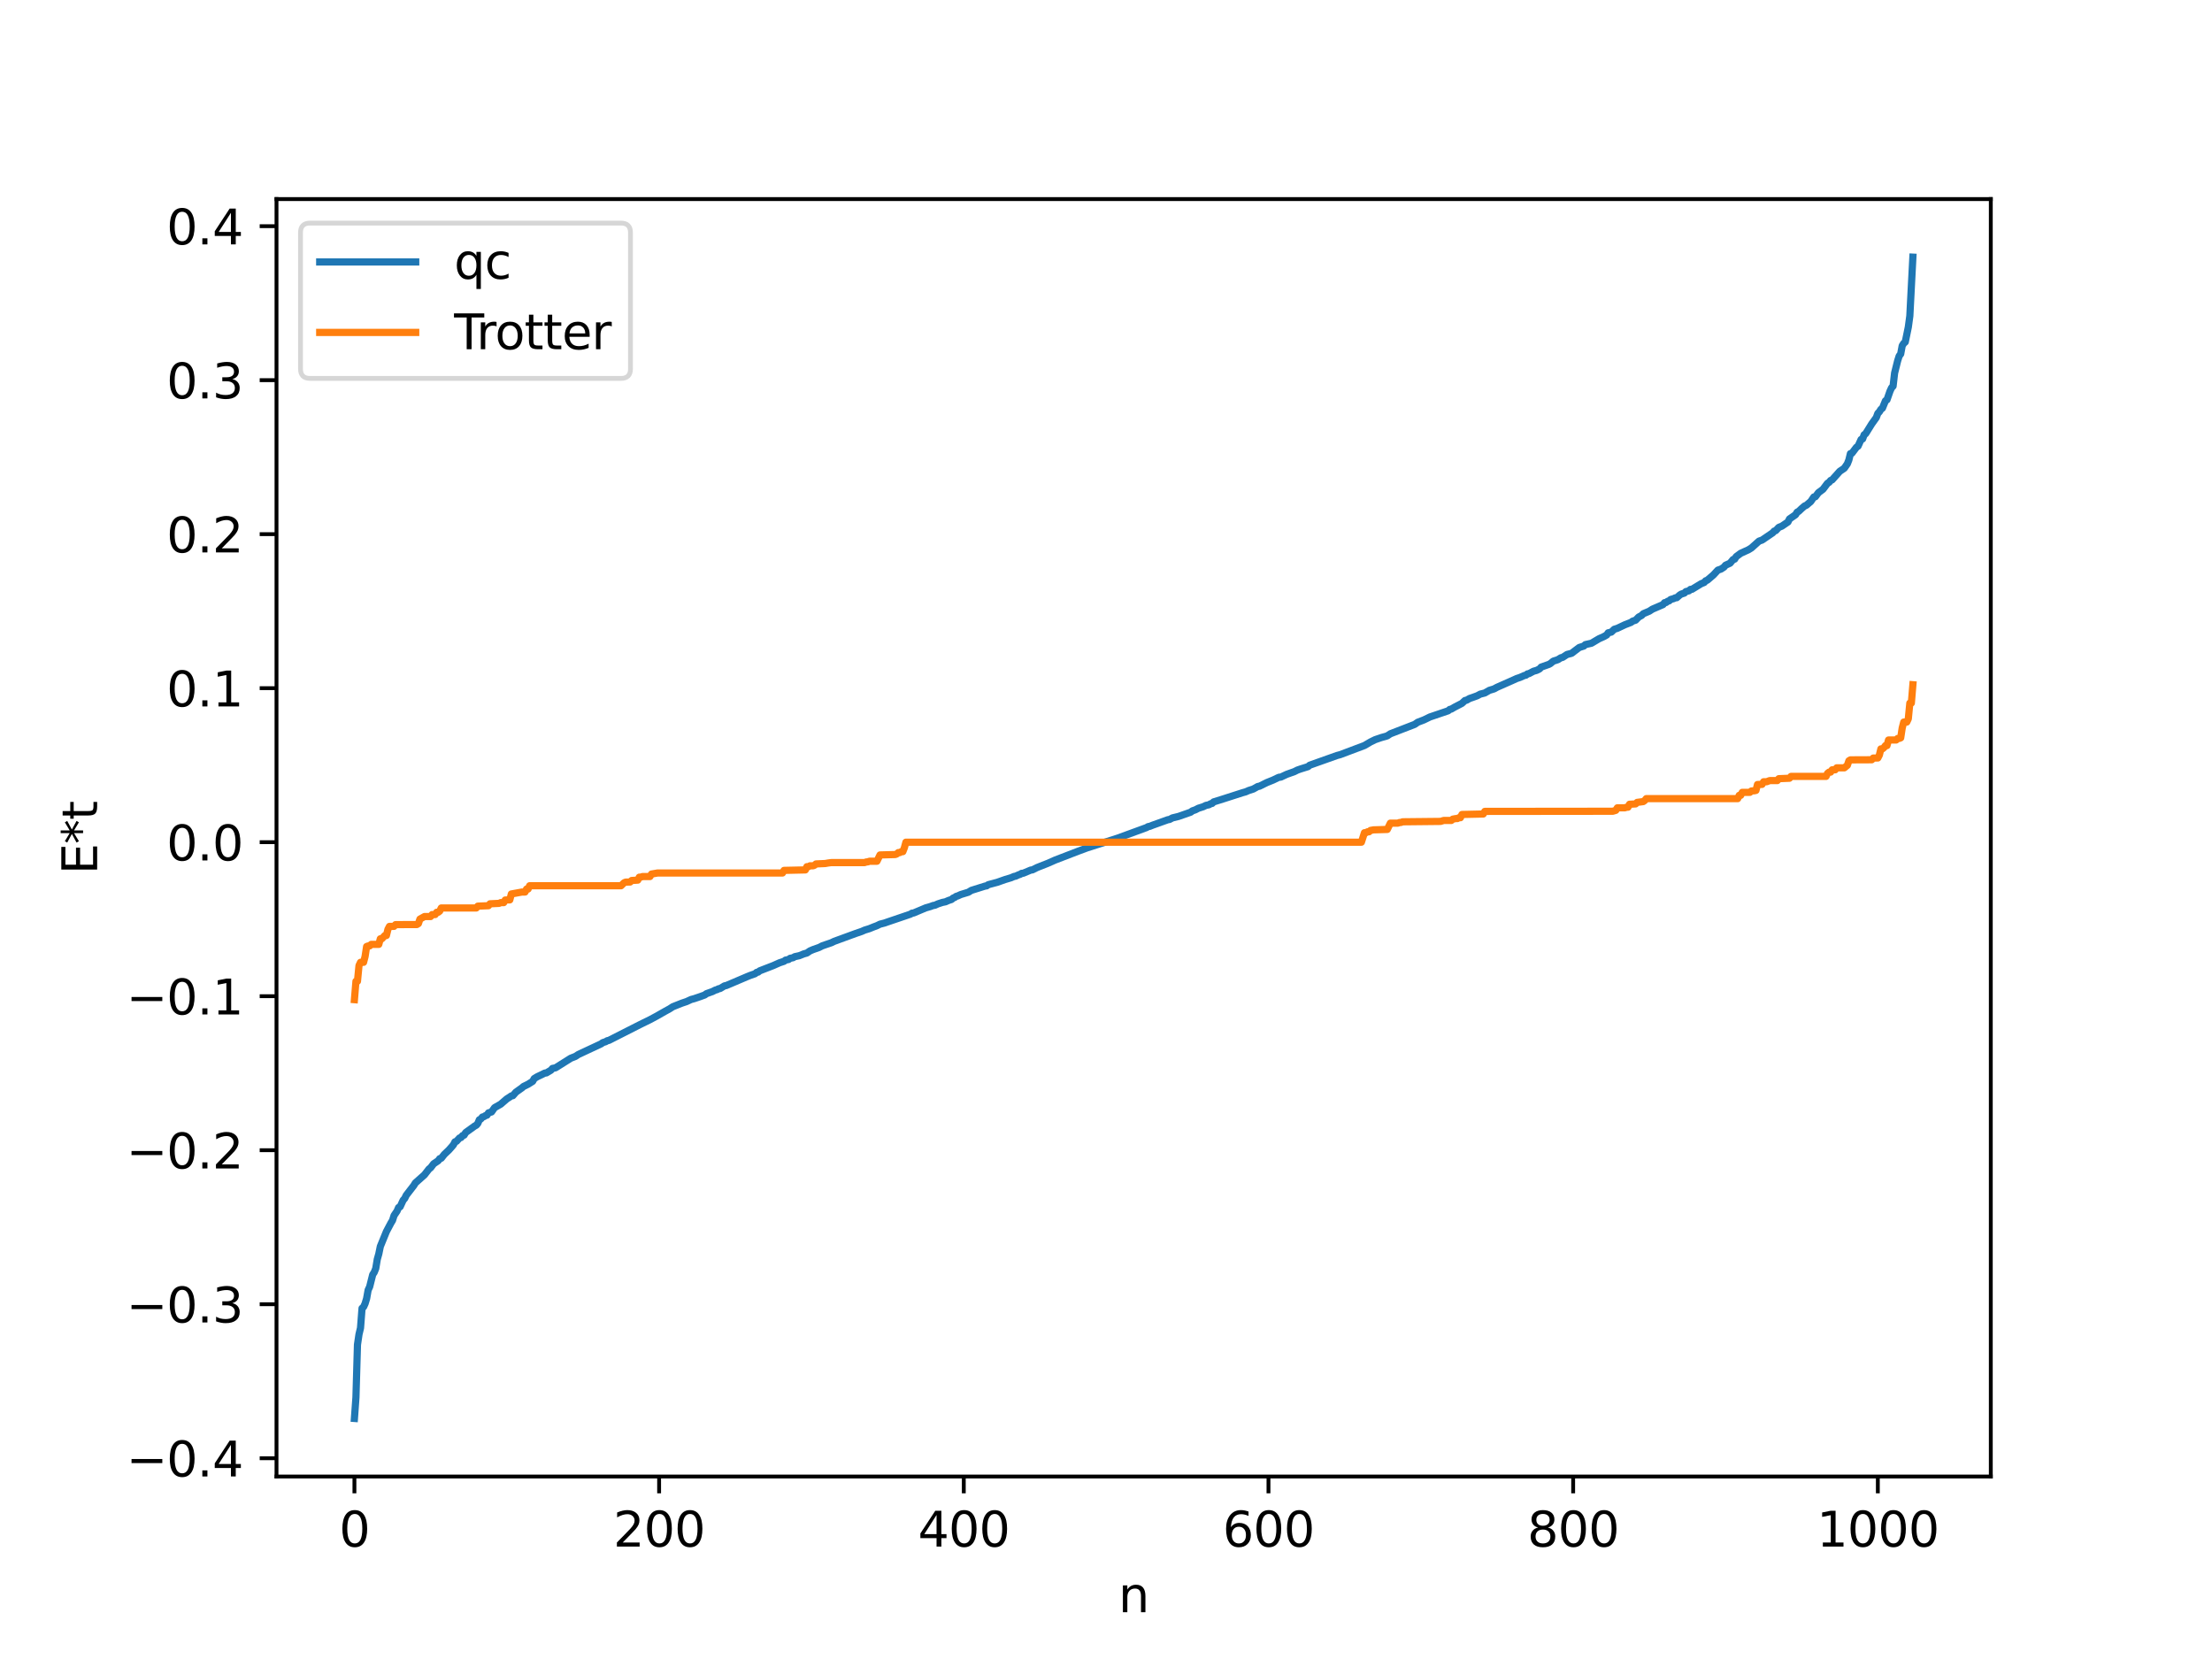<?xml version="1.0" encoding="utf-8" standalone="no"?>
<!DOCTYPE svg PUBLIC "-//W3C//DTD SVG 1.1//EN"
  "http://www.w3.org/Graphics/SVG/1.1/DTD/svg11.dtd">
<svg xmlns:xlink="http://www.w3.org/1999/xlink" width="460.8pt" height="345.6pt" viewBox="0 0 460.8 345.6" xmlns="http://www.w3.org/2000/svg" version="1.1">
 <defs>
  <style type="text/css">*{stroke-linejoin: round; stroke-linecap: butt}</style>
 </defs>
 <g id="figure_1">
  <g id="patch_1">
   <path d="M 0 345.6 
L 460.8 345.6 
L 460.8 0 
L 0 0 
z
" style="fill: #ffffff"/>
  </g>
  <g id="axes_1">
   <g id="patch_2">
    <path d="M 57.6 307.584 
L 414.72 307.584 
L 414.72 41.472 
L 57.6 41.472 
z
" style="fill: #ffffff"/>
   </g>
   <g id="matplotlib.axis_1">
    <g id="xtick_1">
     <g id="line2d_1">
      <defs>
       <path id="ma8dbb5b399" d="M 0 0 
L 0 3.5 
" style="stroke: #000000; stroke-width: 0.8"/>
      </defs>
      <g>
       <use xlink:href="#ma8dbb5b399" x="73.833" y="307.584" style="stroke: #000000; stroke-width: 0.8"/>
      </g>
     </g>
     <g id="text_1">
      <!-- 0 -->
      <g transform="translate(70.651 322.182) scale(0.1 -0.1)">
       <defs>
        <path id="DejaVuSans-30" d="M 2034 4250 
Q 1547 4250 1301 3770 
Q 1056 3291 1056 2328 
Q 1056 1369 1301 889 
Q 1547 409 2034 409 
Q 2525 409 2770 889 
Q 3016 1369 3016 2328 
Q 3016 3291 2770 3770 
Q 2525 4250 2034 4250 
z
M 2034 4750 
Q 2819 4750 3233 4129 
Q 3647 3509 3647 2328 
Q 3647 1150 3233 529 
Q 2819 -91 2034 -91 
Q 1250 -91 836 529 
Q 422 1150 422 2328 
Q 422 3509 836 4129 
Q 1250 4750 2034 4750 
z
" transform="scale(0.016)"/>
       </defs>
       <use xlink:href="#DejaVuSans-30"/>
      </g>
     </g>
    </g>
    <g id="xtick_2">
     <g id="line2d_2">
      <g>
       <use xlink:href="#ma8dbb5b399" x="137.304" y="307.584" style="stroke: #000000; stroke-width: 0.8"/>
      </g>
     </g>
     <g id="text_2">
      <!-- 200 -->
      <g transform="translate(127.76 322.182) scale(0.1 -0.1)">
       <defs>
        <path id="DejaVuSans-32" d="M 1228 531 
L 3431 531 
L 3431 0 
L 469 0 
L 469 531 
Q 828 903 1448 1529 
Q 2069 2156 2228 2338 
Q 2531 2678 2651 2914 
Q 2772 3150 2772 3378 
Q 2772 3750 2511 3984 
Q 2250 4219 1831 4219 
Q 1534 4219 1204 4116 
Q 875 4013 500 3803 
L 500 4441 
Q 881 4594 1212 4672 
Q 1544 4750 1819 4750 
Q 2544 4750 2975 4387 
Q 3406 4025 3406 3419 
Q 3406 3131 3298 2873 
Q 3191 2616 2906 2266 
Q 2828 2175 2409 1742 
Q 1991 1309 1228 531 
z
" transform="scale(0.016)"/>
       </defs>
       <use xlink:href="#DejaVuSans-32"/>
       <use xlink:href="#DejaVuSans-30" x="63.623"/>
       <use xlink:href="#DejaVuSans-30" x="127.246"/>
      </g>
     </g>
    </g>
    <g id="xtick_3">
     <g id="line2d_3">
      <g>
       <use xlink:href="#ma8dbb5b399" x="200.775" y="307.584" style="stroke: #000000; stroke-width: 0.8"/>
      </g>
     </g>
     <g id="text_3">
      <!-- 400 -->
      <g transform="translate(191.231 322.182) scale(0.1 -0.1)">
       <defs>
        <path id="DejaVuSans-34" d="M 2419 4116 
L 825 1625 
L 2419 1625 
L 2419 4116 
z
M 2253 4666 
L 3047 4666 
L 3047 1625 
L 3713 1625 
L 3713 1100 
L 3047 1100 
L 3047 0 
L 2419 0 
L 2419 1100 
L 313 1100 
L 313 1709 
L 2253 4666 
z
" transform="scale(0.016)"/>
       </defs>
       <use xlink:href="#DejaVuSans-34"/>
       <use xlink:href="#DejaVuSans-30" x="63.623"/>
       <use xlink:href="#DejaVuSans-30" x="127.246"/>
      </g>
     </g>
    </g>
    <g id="xtick_4">
     <g id="line2d_4">
      <g>
       <use xlink:href="#ma8dbb5b399" x="264.246" y="307.584" style="stroke: #000000; stroke-width: 0.8"/>
      </g>
     </g>
     <g id="text_4">
      <!-- 600 -->
      <g transform="translate(254.702 322.182) scale(0.1 -0.1)">
       <defs>
        <path id="DejaVuSans-36" d="M 2113 2584 
Q 1688 2584 1439 2293 
Q 1191 2003 1191 1497 
Q 1191 994 1439 701 
Q 1688 409 2113 409 
Q 2538 409 2786 701 
Q 3034 994 3034 1497 
Q 3034 2003 2786 2293 
Q 2538 2584 2113 2584 
z
M 3366 4563 
L 3366 3988 
Q 3128 4100 2886 4159 
Q 2644 4219 2406 4219 
Q 1781 4219 1451 3797 
Q 1122 3375 1075 2522 
Q 1259 2794 1537 2939 
Q 1816 3084 2150 3084 
Q 2853 3084 3261 2657 
Q 3669 2231 3669 1497 
Q 3669 778 3244 343 
Q 2819 -91 2113 -91 
Q 1303 -91 875 529 
Q 447 1150 447 2328 
Q 447 3434 972 4092 
Q 1497 4750 2381 4750 
Q 2619 4750 2861 4703 
Q 3103 4656 3366 4563 
z
" transform="scale(0.016)"/>
       </defs>
       <use xlink:href="#DejaVuSans-36"/>
       <use xlink:href="#DejaVuSans-30" x="63.623"/>
       <use xlink:href="#DejaVuSans-30" x="127.246"/>
      </g>
     </g>
    </g>
    <g id="xtick_5">
     <g id="line2d_5">
      <g>
       <use xlink:href="#ma8dbb5b399" x="327.717" y="307.584" style="stroke: #000000; stroke-width: 0.8"/>
      </g>
     </g>
     <g id="text_5">
      <!-- 800 -->
      <g transform="translate(318.173 322.182) scale(0.1 -0.1)">
       <defs>
        <path id="DejaVuSans-38" d="M 2034 2216 
Q 1584 2216 1326 1975 
Q 1069 1734 1069 1313 
Q 1069 891 1326 650 
Q 1584 409 2034 409 
Q 2484 409 2743 651 
Q 3003 894 3003 1313 
Q 3003 1734 2745 1975 
Q 2488 2216 2034 2216 
z
M 1403 2484 
Q 997 2584 770 2862 
Q 544 3141 544 3541 
Q 544 4100 942 4425 
Q 1341 4750 2034 4750 
Q 2731 4750 3128 4425 
Q 3525 4100 3525 3541 
Q 3525 3141 3298 2862 
Q 3072 2584 2669 2484 
Q 3125 2378 3379 2068 
Q 3634 1759 3634 1313 
Q 3634 634 3220 271 
Q 2806 -91 2034 -91 
Q 1263 -91 848 271 
Q 434 634 434 1313 
Q 434 1759 690 2068 
Q 947 2378 1403 2484 
z
M 1172 3481 
Q 1172 3119 1398 2916 
Q 1625 2713 2034 2713 
Q 2441 2713 2670 2916 
Q 2900 3119 2900 3481 
Q 2900 3844 2670 4047 
Q 2441 4250 2034 4250 
Q 1625 4250 1398 4047 
Q 1172 3844 1172 3481 
z
" transform="scale(0.016)"/>
       </defs>
       <use xlink:href="#DejaVuSans-38"/>
       <use xlink:href="#DejaVuSans-30" x="63.623"/>
       <use xlink:href="#DejaVuSans-30" x="127.246"/>
      </g>
     </g>
    </g>
    <g id="xtick_6">
     <g id="line2d_6">
      <g>
       <use xlink:href="#ma8dbb5b399" x="391.188" y="307.584" style="stroke: #000000; stroke-width: 0.8"/>
      </g>
     </g>
     <g id="text_6">
      <!-- 1000 -->
      <g transform="translate(378.463 322.182) scale(0.1 -0.1)">
       <defs>
        <path id="DejaVuSans-31" d="M 794 531 
L 1825 531 
L 1825 4091 
L 703 3866 
L 703 4441 
L 1819 4666 
L 2450 4666 
L 2450 531 
L 3481 531 
L 3481 0 
L 794 0 
L 794 531 
z
" transform="scale(0.016)"/>
       </defs>
       <use xlink:href="#DejaVuSans-31"/>
       <use xlink:href="#DejaVuSans-30" x="63.623"/>
       <use xlink:href="#DejaVuSans-30" x="127.246"/>
       <use xlink:href="#DejaVuSans-30" x="190.869"/>
      </g>
     </g>
    </g>
    <g id="text_7">
     <!-- n -->
     <g transform="translate(232.991 335.861) scale(0.1 -0.1)">
      <defs>
       <path id="DejaVuSans-6e" d="M 3513 2113 
L 3513 0 
L 2938 0 
L 2938 2094 
Q 2938 2591 2744 2837 
Q 2550 3084 2163 3084 
Q 1697 3084 1428 2787 
Q 1159 2491 1159 1978 
L 1159 0 
L 581 0 
L 581 3500 
L 1159 3500 
L 1159 2956 
Q 1366 3272 1645 3428 
Q 1925 3584 2291 3584 
Q 2894 3584 3203 3211 
Q 3513 2838 3513 2113 
z
" transform="scale(0.016)"/>
      </defs>
      <use xlink:href="#DejaVuSans-6e"/>
     </g>
    </g>
   </g>
   <g id="matplotlib.axis_2">
    <g id="ytick_1">
     <g id="line2d_7">
      <defs>
       <path id="m18a376c0ab" d="M 0 0 
L -3.5 0 
" style="stroke: #000000; stroke-width: 0.8"/>
      </defs>
      <g>
       <use xlink:href="#m18a376c0ab" x="57.6" y="303.775" style="stroke: #000000; stroke-width: 0.8"/>
      </g>
     </g>
     <g id="text_8">
      <!-- −0.4 -->
      <g transform="translate(26.317 307.574) scale(0.1 -0.1)">
       <defs>
        <path id="DejaVuSans-2212" d="M 678 2272 
L 4684 2272 
L 4684 1741 
L 678 1741 
L 678 2272 
z
" transform="scale(0.016)"/>
        <path id="DejaVuSans-2e" d="M 684 794 
L 1344 794 
L 1344 0 
L 684 0 
L 684 794 
z
" transform="scale(0.016)"/>
       </defs>
       <use xlink:href="#DejaVuSans-2212"/>
       <use xlink:href="#DejaVuSans-30" x="83.789"/>
       <use xlink:href="#DejaVuSans-2e" x="147.412"/>
       <use xlink:href="#DejaVuSans-34" x="179.199"/>
      </g>
     </g>
    </g>
    <g id="ytick_2">
     <g id="line2d_8">
      <g>
       <use xlink:href="#m18a376c0ab" x="57.6" y="271.692" style="stroke: #000000; stroke-width: 0.8"/>
      </g>
     </g>
     <g id="text_9">
      <!-- −0.3 -->
      <g transform="translate(26.317 275.492) scale(0.1 -0.1)">
       <defs>
        <path id="DejaVuSans-33" d="M 2597 2516 
Q 3050 2419 3304 2112 
Q 3559 1806 3559 1356 
Q 3559 666 3084 287 
Q 2609 -91 1734 -91 
Q 1441 -91 1130 -33 
Q 819 25 488 141 
L 488 750 
Q 750 597 1062 519 
Q 1375 441 1716 441 
Q 2309 441 2620 675 
Q 2931 909 2931 1356 
Q 2931 1769 2642 2001 
Q 2353 2234 1838 2234 
L 1294 2234 
L 1294 2753 
L 1863 2753 
Q 2328 2753 2575 2939 
Q 2822 3125 2822 3475 
Q 2822 3834 2567 4026 
Q 2313 4219 1838 4219 
Q 1578 4219 1281 4162 
Q 984 4106 628 3988 
L 628 4550 
Q 988 4650 1302 4700 
Q 1616 4750 1894 4750 
Q 2613 4750 3031 4423 
Q 3450 4097 3450 3541 
Q 3450 3153 3228 2886 
Q 3006 2619 2597 2516 
z
" transform="scale(0.016)"/>
       </defs>
       <use xlink:href="#DejaVuSans-2212"/>
       <use xlink:href="#DejaVuSans-30" x="83.789"/>
       <use xlink:href="#DejaVuSans-2e" x="147.412"/>
       <use xlink:href="#DejaVuSans-33" x="179.199"/>
      </g>
     </g>
    </g>
    <g id="ytick_3">
     <g id="line2d_9">
      <g>
       <use xlink:href="#m18a376c0ab" x="57.6" y="239.61" style="stroke: #000000; stroke-width: 0.8"/>
      </g>
     </g>
     <g id="text_10">
      <!-- −0.2 -->
      <g transform="translate(26.317 243.409) scale(0.1 -0.1)">
       <use xlink:href="#DejaVuSans-2212"/>
       <use xlink:href="#DejaVuSans-30" x="83.789"/>
       <use xlink:href="#DejaVuSans-2e" x="147.412"/>
       <use xlink:href="#DejaVuSans-32" x="179.199"/>
      </g>
     </g>
    </g>
    <g id="ytick_4">
     <g id="line2d_10">
      <g>
       <use xlink:href="#m18a376c0ab" x="57.6" y="207.527" style="stroke: #000000; stroke-width: 0.8"/>
      </g>
     </g>
     <g id="text_11">
      <!-- −0.1 -->
      <g transform="translate(26.317 211.326) scale(0.1 -0.1)">
       <use xlink:href="#DejaVuSans-2212"/>
       <use xlink:href="#DejaVuSans-30" x="83.789"/>
       <use xlink:href="#DejaVuSans-2e" x="147.412"/>
       <use xlink:href="#DejaVuSans-31" x="179.199"/>
      </g>
     </g>
    </g>
    <g id="ytick_5">
     <g id="line2d_11">
      <g>
       <use xlink:href="#m18a376c0ab" x="57.6" y="175.444" style="stroke: #000000; stroke-width: 0.8"/>
      </g>
     </g>
     <g id="text_12">
      <!-- 0.0 -->
      <g transform="translate(34.697 179.244) scale(0.1 -0.1)">
       <use xlink:href="#DejaVuSans-30"/>
       <use xlink:href="#DejaVuSans-2e" x="63.623"/>
       <use xlink:href="#DejaVuSans-30" x="95.41"/>
      </g>
     </g>
    </g>
    <g id="ytick_6">
     <g id="line2d_12">
      <g>
       <use xlink:href="#m18a376c0ab" x="57.6" y="143.362" style="stroke: #000000; stroke-width: 0.8"/>
      </g>
     </g>
     <g id="text_13">
      <!-- 0.1 -->
      <g transform="translate(34.697 147.161) scale(0.1 -0.1)">
       <use xlink:href="#DejaVuSans-30"/>
       <use xlink:href="#DejaVuSans-2e" x="63.623"/>
       <use xlink:href="#DejaVuSans-31" x="95.41"/>
      </g>
     </g>
    </g>
    <g id="ytick_7">
     <g id="line2d_13">
      <g>
       <use xlink:href="#m18a376c0ab" x="57.6" y="111.279" style="stroke: #000000; stroke-width: 0.8"/>
      </g>
     </g>
     <g id="text_14">
      <!-- 0.2 -->
      <g transform="translate(34.697 115.078) scale(0.1 -0.1)">
       <use xlink:href="#DejaVuSans-30"/>
       <use xlink:href="#DejaVuSans-2e" x="63.623"/>
       <use xlink:href="#DejaVuSans-32" x="95.41"/>
      </g>
     </g>
    </g>
    <g id="ytick_8">
     <g id="line2d_14">
      <g>
       <use xlink:href="#m18a376c0ab" x="57.6" y="79.196" style="stroke: #000000; stroke-width: 0.8"/>
      </g>
     </g>
     <g id="text_15">
      <!-- 0.3 -->
      <g transform="translate(34.697 82.996) scale(0.1 -0.1)">
       <use xlink:href="#DejaVuSans-30"/>
       <use xlink:href="#DejaVuSans-2e" x="63.623"/>
       <use xlink:href="#DejaVuSans-33" x="95.41"/>
      </g>
     </g>
    </g>
    <g id="ytick_9">
     <g id="line2d_15">
      <g>
       <use xlink:href="#m18a376c0ab" x="57.6" y="47.114" style="stroke: #000000; stroke-width: 0.8"/>
      </g>
     </g>
     <g id="text_16">
      <!-- 0.4 -->
      <g transform="translate(34.697 50.913) scale(0.1 -0.1)">
       <use xlink:href="#DejaVuSans-30"/>
       <use xlink:href="#DejaVuSans-2e" x="63.623"/>
       <use xlink:href="#DejaVuSans-34" x="95.41"/>
      </g>
     </g>
    </g>
    <g id="text_17">
     <!-- E*t -->
     <g transform="translate(20.238 182.148) rotate(-90) scale(0.1 -0.1)">
      <defs>
       <path id="DejaVuSans-45" d="M 628 4666 
L 3578 4666 
L 3578 4134 
L 1259 4134 
L 1259 2753 
L 3481 2753 
L 3481 2222 
L 1259 2222 
L 1259 531 
L 3634 531 
L 3634 0 
L 628 0 
L 628 4666 
z
" transform="scale(0.016)"/>
       <path id="DejaVuSans-2a" d="M 3009 3897 
L 1888 3291 
L 3009 2681 
L 2828 2375 
L 1778 3009 
L 1778 1831 
L 1422 1831 
L 1422 3009 
L 372 2375 
L 191 2681 
L 1313 3291 
L 191 3897 
L 372 4206 
L 1422 3572 
L 1422 4750 
L 1778 4750 
L 1778 3572 
L 2828 4206 
L 3009 3897 
z
" transform="scale(0.016)"/>
       <path id="DejaVuSans-74" d="M 1172 4494 
L 1172 3500 
L 2356 3500 
L 2356 3053 
L 1172 3053 
L 1172 1153 
Q 1172 725 1289 603 
Q 1406 481 1766 481 
L 2356 481 
L 2356 0 
L 1766 0 
Q 1100 0 847 248 
Q 594 497 594 1153 
L 594 3053 
L 172 3053 
L 172 3500 
L 594 3500 
L 594 4494 
L 1172 4494 
z
" transform="scale(0.016)"/>
      </defs>
      <use xlink:href="#DejaVuSans-45"/>
      <use xlink:href="#DejaVuSans-2a" x="63.184"/>
      <use xlink:href="#DejaVuSans-74" x="113.184"/>
     </g>
    </g>
   </g>
   <g id="line2d_16">
    <path d="M 73.833 295.488 
L 74.15 291.107 
L 74.467 280.128 
L 74.785 277.967 
L 75.102 276.65 
L 75.42 272.536 
L 75.737 272.265 
L 76.054 271.561 
L 76.372 270.512 
L 76.689 268.743 
L 77.006 268.056 
L 77.641 265.526 
L 77.958 265.044 
L 78.276 264.242 
L 78.593 262.334 
L 78.91 261.213 
L 79.228 259.662 
L 80.497 256.555 
L 81.449 254.756 
L 81.767 254.236 
L 82.084 253.221 
L 82.719 252.279 
L 83.036 251.542 
L 83.353 251.392 
L 83.988 250.019 
L 84.305 249.667 
L 84.623 249.007 
L 86.21 246.95 
L 86.527 246.428 
L 88.431 244.731 
L 89.383 243.507 
L 89.7 243.276 
L 90.335 242.44 
L 91.287 241.8 
L 91.605 241.368 
L 91.922 241.282 
L 92.557 240.48 
L 93.509 239.572 
L 94.143 238.857 
L 94.461 238.475 
L 94.778 237.861 
L 95.096 237.756 
L 95.73 237.058 
L 96.048 236.965 
L 96.365 236.562 
L 96.682 236.473 
L 97 235.938 
L 98.904 234.563 
L 99.221 234.404 
L 99.539 234.022 
L 99.856 233.267 
L 100.173 233.102 
L 100.491 232.695 
L 100.808 232.629 
L 101.125 232.399 
L 101.443 232.316 
L 101.76 231.828 
L 102.395 231.642 
L 103.029 230.744 
L 104.299 230.024 
L 105.568 228.929 
L 106.203 228.523 
L 106.52 228.301 
L 106.838 228.25 
L 107.472 227.517 
L 108.742 226.612 
L 109.059 226.331 
L 110.011 225.867 
L 110.963 225.265 
L 111.281 224.689 
L 111.915 224.303 
L 112.867 223.854 
L 113.502 223.536 
L 113.82 223.508 
L 114.772 222.942 
L 115.089 222.573 
L 115.724 222.448 
L 118.897 220.451 
L 119.849 220.078 
L 120.484 219.668 
L 125.244 217.444 
L 125.562 217.2 
L 126.196 216.996 
L 126.514 216.79 
L 126.831 216.737 
L 132.543 213.836 
L 133.178 213.513 
L 133.813 213.198 
L 135.4 212.421 
L 136.669 211.739 
L 138.573 210.66 
L 139.525 210.136 
L 140.16 209.722 
L 142.064 208.968 
L 143.016 208.65 
L 143.968 208.211 
L 144.603 208.042 
L 145.872 207.612 
L 146.824 207.264 
L 147.142 207.011 
L 148.411 206.559 
L 149.046 206.239 
L 149.363 206.168 
L 149.681 205.978 
L 149.998 205.936 
L 150.95 205.362 
L 151.267 205.317 
L 152.22 204.914 
L 155.71 203.425 
L 156.345 203.173 
L 157.297 202.845 
L 157.615 202.567 
L 157.932 202.511 
L 158.249 202.245 
L 161.105 201.139 
L 162.375 200.568 
L 163.327 200.257 
L 163.644 200.007 
L 164.279 199.881 
L 164.596 199.637 
L 165.231 199.504 
L 165.548 199.297 
L 166.5 199.091 
L 167.453 198.707 
L 168.087 198.534 
L 168.722 198.097 
L 169.357 197.822 
L 170.626 197.376 
L 171.261 197.049 
L 171.896 196.826 
L 173.165 196.394 
L 173.8 196.09 
L 178.243 194.463 
L 179.512 194.03 
L 180.147 193.75 
L 181.099 193.458 
L 182.051 193.069 
L 182.686 192.833 
L 183.32 192.522 
L 184.272 192.278 
L 184.907 192.054 
L 189.667 190.438 
L 189.985 190.227 
L 190.302 190.2 
L 192.841 189.129 
L 193.793 188.857 
L 194.428 188.621 
L 194.745 188.587 
L 195.38 188.297 
L 196.332 187.986 
L 196.967 187.859 
L 197.601 187.58 
L 198.236 187.371 
L 198.553 187.077 
L 198.871 186.965 
L 199.188 186.727 
L 199.505 186.643 
L 200.14 186.351 
L 201.727 185.867 
L 202.362 185.478 
L 205.218 184.583 
L 205.535 184.542 
L 205.853 184.305 
L 207.757 183.796 
L 209.343 183.235 
L 210.613 182.854 
L 211.248 182.578 
L 211.565 182.526 
L 212.2 182.235 
L 212.517 182.143 
L 212.834 181.932 
L 213.152 181.914 
L 214.739 181.246 
L 215.056 181.216 
L 216.008 180.738 
L 218.229 179.862 
L 219.816 179.162 
L 224.577 177.331 
L 226.481 176.623 
L 232.828 174.598 
L 238.858 172.393 
L 239.175 172.191 
L 239.492 172.151 
L 240.127 171.896 
L 243.3 170.759 
L 243.618 170.718 
L 244.253 170.383 
L 245.522 170.073 
L 248.061 169.184 
L 248.378 168.924 
L 249.013 168.704 
L 249.648 168.372 
L 250.6 168.074 
L 251.234 167.775 
L 251.869 167.643 
L 252.186 167.433 
L 252.504 167.371 
L 252.821 167.052 
L 254.725 166.459 
L 258.851 165.133 
L 259.486 164.958 
L 260.12 164.679 
L 261.072 164.374 
L 261.707 164.021 
L 262.024 163.832 
L 262.342 163.797 
L 263.929 163.013 
L 265.198 162.504 
L 266.15 162.044 
L 266.467 161.907 
L 266.785 161.897 
L 268.054 161.306 
L 269.641 160.741 
L 270.276 160.419 
L 270.91 160.197 
L 271.862 159.9 
L 272.497 159.704 
L 272.815 159.412 
L 278.527 157.382 
L 279.162 157.214 
L 284.239 155.305 
L 285.509 154.558 
L 286.461 154.091 
L 287.73 153.654 
L 288.682 153.392 
L 289 153.286 
L 289.634 152.862 
L 294.712 150.899 
L 295.347 150.457 
L 296.616 149.974 
L 297.886 149.356 
L 301.694 148.065 
L 302.011 147.783 
L 302.329 147.716 
L 302.963 147.341 
L 304.55 146.518 
L 305.185 145.926 
L 305.502 145.872 
L 306.137 145.508 
L 306.772 145.292 
L 307.724 144.946 
L 308.358 144.602 
L 309.31 144.358 
L 310.262 143.81 
L 311.215 143.519 
L 311.849 143.175 
L 315.023 141.772 
L 315.975 141.339 
L 316.61 141.133 
L 317.562 140.713 
L 317.879 140.653 
L 318.196 140.388 
L 318.514 140.33 
L 319.466 139.826 
L 320.1 139.653 
L 320.735 139.335 
L 321.053 138.969 
L 322.639 138.409 
L 322.957 138.241 
L 323.591 137.724 
L 324.226 137.527 
L 324.543 137.417 
L 325.178 137.013 
L 325.496 136.961 
L 326.448 136.338 
L 327.4 136.092 
L 328.034 135.605 
L 328.986 134.884 
L 329.939 134.584 
L 330.256 134.283 
L 331.525 133.997 
L 333.112 133.058 
L 334.064 132.633 
L 334.699 132.283 
L 335.016 131.821 
L 335.651 131.684 
L 336.286 131.086 
L 336.92 130.892 
L 338.507 130.142 
L 339.777 129.649 
L 340.094 129.402 
L 340.729 129.192 
L 341.363 128.542 
L 341.998 128.199 
L 342.315 127.856 
L 343.585 127.318 
L 344.22 126.903 
L 346.441 125.945 
L 346.758 125.548 
L 347.076 125.512 
L 347.393 125.261 
L 347.71 125.169 
L 348.028 124.884 
L 348.662 124.704 
L 348.98 124.543 
L 349.297 124.511 
L 349.932 123.948 
L 350.249 123.757 
L 350.884 123.552 
L 351.201 123.239 
L 351.836 123.076 
L 352.153 122.779 
L 352.471 122.763 
L 354.375 121.602 
L 355.01 121.343 
L 355.327 120.987 
L 355.644 120.877 
L 356.914 119.792 
L 357.866 118.766 
L 358.5 118.556 
L 359.135 118.142 
L 359.453 117.752 
L 360.405 117.32 
L 361.039 116.551 
L 361.357 116.481 
L 361.674 115.961 
L 362.626 115.26 
L 363.578 114.824 
L 364.213 114.539 
L 364.848 114.149 
L 366.434 112.726 
L 367.069 112.505 
L 369.291 110.992 
L 369.608 110.632 
L 369.925 110.532 
L 370.56 109.855 
L 371.195 109.604 
L 372.464 108.739 
L 372.781 108.106 
L 374.051 107.227 
L 374.368 106.696 
L 374.686 106.533 
L 375.32 105.932 
L 375.955 105.387 
L 376.272 105.276 
L 377.224 104.462 
L 377.859 103.528 
L 378.177 103.481 
L 378.811 102.635 
L 379.763 101.923 
L 380.715 100.657 
L 381.033 100.49 
L 381.35 100.088 
L 381.667 99.964 
L 383.254 98.184 
L 384.206 97.538 
L 384.841 96.618 
L 385.158 95.801 
L 385.476 94.492 
L 385.793 94.41 
L 386.745 93.154 
L 387.062 92.952 
L 387.697 91.552 
L 388.015 91.444 
L 388.332 90.573 
L 388.649 90.35 
L 389.919 88.304 
L 390.871 86.977 
L 391.188 86.109 
L 391.505 85.791 
L 391.823 85.274 
L 392.14 85.041 
L 392.775 83.491 
L 393.092 83.286 
L 393.727 81.474 
L 394.044 80.789 
L 394.362 80.447 
L 394.679 77.711 
L 395.314 75.164 
L 395.631 74.165 
L 395.948 73.736 
L 396.266 72.018 
L 396.583 71.522 
L 396.9 71.247 
L 397.535 68.151 
L 397.853 65.813 
L 398.487 53.568 
L 398.487 53.568 
" clip-path="url(#pb94c1111d8)" style="fill: none; stroke: #1f77b4; stroke-width: 1.5; stroke-linecap: square"/>
   </g>
   <g id="line2d_17">
    <path d="M 73.833 208.248 
L 74.15 204.42 
L 74.467 204.42 
L 74.785 201.148 
L 75.102 200.469 
L 75.737 200.469 
L 76.054 199.244 
L 76.372 197.178 
L 76.689 197.051 
L 77.006 197.051 
L 77.324 196.731 
L 78.91 196.731 
L 79.228 195.565 
L 79.545 195.565 
L 80.18 194.882 
L 80.497 194.882 
L 80.815 193.593 
L 81.132 192.986 
L 82.084 192.976 
L 82.401 192.616 
L 86.844 192.596 
L 87.162 192.399 
L 87.479 191.465 
L 88.431 190.935 
L 89.7 190.935 
L 90.018 190.522 
L 90.653 190.522 
L 90.97 190.042 
L 91.287 190.042 
L 91.605 189.792 
L 91.922 189.149 
L 99.221 189.149 
L 99.539 188.765 
L 101.76 188.675 
L 102.077 188.277 
L 103.981 188.188 
L 104.299 188.033 
L 104.934 188.033 
L 105.251 187.488 
L 106.203 187.461 
L 106.52 186.231 
L 108.742 185.826 
L 109.377 185.826 
L 109.694 185.205 
L 110.011 185.205 
L 110.329 184.519 
L 129.37 184.519 
L 130.005 183.904 
L 130.322 183.762 
L 131.274 183.738 
L 131.591 183.419 
L 132.861 183.346 
L 133.178 182.732 
L 133.496 182.732 
L 133.813 182.603 
L 135.4 182.603 
L 135.717 182.08 
L 136.986 181.861 
L 163.01 181.861 
L 163.327 181.317 
L 167.77 181.218 
L 168.087 180.545 
L 168.405 180.545 
L 168.722 180.365 
L 169.357 180.365 
L 169.674 180.249 
L 169.991 179.972 
L 171.896 179.888 
L 172.53 179.776 
L 173.165 179.693 
L 180.147 179.693 
L 180.464 179.55 
L 180.781 179.55 
L 181.099 179.41 
L 182.686 179.41 
L 183.32 178.102 
L 186.494 178.015 
L 186.811 177.9 
L 187.129 177.612 
L 187.446 177.612 
L 187.763 177.417 
L 188.081 177.417 
L 188.398 176.604 
L 188.715 175.444 
L 283.605 175.444 
L 284.239 173.471 
L 284.557 173.471 
L 284.874 173.277 
L 285.191 173.277 
L 285.509 172.989 
L 286.143 172.874 
L 289 172.787 
L 289.634 171.479 
L 291.221 171.479 
L 291.539 171.339 
L 291.856 171.339 
L 292.173 171.196 
L 300.107 171.113 
L 300.742 170.917 
L 302.329 170.917 
L 302.646 170.639 
L 303.281 170.523 
L 303.598 170.523 
L 303.915 170.344 
L 304.233 170.344 
L 304.55 169.671 
L 308.993 169.571 
L 309.31 169.028 
L 335.968 168.998 
L 336.603 168.809 
L 336.92 168.285 
L 338.507 168.285 
L 338.824 168.157 
L 339.142 168.157 
L 339.459 167.542 
L 340.729 167.469 
L 341.046 167.15 
L 342.315 166.985 
L 342.633 166.76 
L 342.95 166.37 
L 361.991 166.37 
L 362.309 165.684 
L 362.626 165.684 
L 362.943 165.062 
L 364.53 165.062 
L 364.848 164.779 
L 365.482 164.73 
L 365.8 164.658 
L 366.117 163.428 
L 367.069 163.401 
L 367.386 162.856 
L 368.021 162.856 
L 368.656 162.611 
L 370.243 162.611 
L 370.56 162.214 
L 372.781 162.123 
L 373.099 161.74 
L 380.398 161.74 
L 380.715 161.097 
L 381.033 160.847 
L 381.35 160.847 
L 381.667 160.367 
L 382.302 160.367 
L 382.62 159.953 
L 384.206 159.953 
L 384.841 159.424 
L 385.158 158.489 
L 385.476 158.293 
L 389.919 158.272 
L 390.236 157.913 
L 391.188 157.903 
L 391.505 157.296 
L 391.823 156.006 
L 392.14 156.006 
L 392.458 155.746 
L 392.775 155.324 
L 393.092 155.324 
L 393.41 154.158 
L 394.996 154.158 
L 395.314 153.838 
L 395.631 153.838 
L 395.948 153.711 
L 396.266 151.644 
L 396.583 150.42 
L 397.218 150.42 
L 397.535 149.74 
L 397.853 146.468 
L 398.17 146.468 
L 398.487 142.64 
L 398.487 142.64 
" clip-path="url(#pb94c1111d8)" style="fill: none; stroke: #ff7f0e; stroke-width: 1.5; stroke-linecap: square"/>
   </g>
   <g id="patch_3">
    <path d="M 57.6 307.584 
L 57.6 41.472 
" style="fill: none; stroke: #000000; stroke-width: 0.8; stroke-linejoin: miter; stroke-linecap: square"/>
   </g>
   <g id="patch_4">
    <path d="M 414.72 307.584 
L 414.72 41.472 
" style="fill: none; stroke: #000000; stroke-width: 0.8; stroke-linejoin: miter; stroke-linecap: square"/>
   </g>
   <g id="patch_5">
    <path d="M 57.6 307.584 
L 414.72 307.584 
" style="fill: none; stroke: #000000; stroke-width: 0.8; stroke-linejoin: miter; stroke-linecap: square"/>
   </g>
   <g id="patch_6">
    <path d="M 57.6 41.472 
L 414.72 41.472 
" style="fill: none; stroke: #000000; stroke-width: 0.8; stroke-linejoin: miter; stroke-linecap: square"/>
   </g>
   <g id="legend_1">
    <g id="patch_7">
     <path d="M 64.6 78.828 
L 129.342 78.828 
Q 131.342 78.828 131.342 76.828 
L 131.342 48.472 
Q 131.342 46.472 129.342 46.472 
L 64.6 46.472 
Q 62.6 46.472 62.6 48.472 
L 62.6 76.828 
Q 62.6 78.828 64.6 78.828 
z
" style="fill: #ffffff; opacity: 0.8; stroke: #cccccc; stroke-linejoin: miter"/>
    </g>
    <g id="line2d_18">
     <path d="M 66.6 54.57 
L 76.6 54.57 
L 86.6 54.57 
" style="fill: none; stroke: #1f77b4; stroke-width: 1.5; stroke-linecap: square"/>
    </g>
    <g id="text_18">
     <!-- qc -->
     <g transform="translate(94.6 58.07) scale(0.1 -0.1)">
      <defs>
       <path id="DejaVuSans-71" d="M 947 1747 
Q 947 1113 1208 752 
Q 1469 391 1925 391 
Q 2381 391 2643 752 
Q 2906 1113 2906 1747 
Q 2906 2381 2643 2742 
Q 2381 3103 1925 3103 
Q 1469 3103 1208 2742 
Q 947 2381 947 1747 
z
M 2906 525 
Q 2725 213 2448 61 
Q 2172 -91 1784 -91 
Q 1150 -91 751 415 
Q 353 922 353 1747 
Q 353 2572 751 3078 
Q 1150 3584 1784 3584 
Q 2172 3584 2448 3432 
Q 2725 3281 2906 2969 
L 2906 3500 
L 3481 3500 
L 3481 -1331 
L 2906 -1331 
L 2906 525 
z
" transform="scale(0.016)"/>
       <path id="DejaVuSans-63" d="M 3122 3366 
L 3122 2828 
Q 2878 2963 2633 3030 
Q 2388 3097 2138 3097 
Q 1578 3097 1268 2742 
Q 959 2388 959 1747 
Q 959 1106 1268 751 
Q 1578 397 2138 397 
Q 2388 397 2633 464 
Q 2878 531 3122 666 
L 3122 134 
Q 2881 22 2623 -34 
Q 2366 -91 2075 -91 
Q 1284 -91 818 406 
Q 353 903 353 1747 
Q 353 2603 823 3093 
Q 1294 3584 2113 3584 
Q 2378 3584 2631 3529 
Q 2884 3475 3122 3366 
z
" transform="scale(0.016)"/>
      </defs>
      <use xlink:href="#DejaVuSans-71"/>
      <use xlink:href="#DejaVuSans-63" x="63.477"/>
     </g>
    </g>
    <g id="line2d_19">
     <path d="M 66.6 69.249 
L 76.6 69.249 
L 86.6 69.249 
" style="fill: none; stroke: #ff7f0e; stroke-width: 1.5; stroke-linecap: square"/>
    </g>
    <g id="text_19">
     <!-- Trotter -->
     <g transform="translate(94.6 72.749) scale(0.1 -0.1)">
      <defs>
       <path id="DejaVuSans-54" d="M -19 4666 
L 3928 4666 
L 3928 4134 
L 2272 4134 
L 2272 0 
L 1638 0 
L 1638 4134 
L -19 4134 
L -19 4666 
z
" transform="scale(0.016)"/>
       <path id="DejaVuSans-72" d="M 2631 2963 
Q 2534 3019 2420 3045 
Q 2306 3072 2169 3072 
Q 1681 3072 1420 2755 
Q 1159 2438 1159 1844 
L 1159 0 
L 581 0 
L 581 3500 
L 1159 3500 
L 1159 2956 
Q 1341 3275 1631 3429 
Q 1922 3584 2338 3584 
Q 2397 3584 2469 3576 
Q 2541 3569 2628 3553 
L 2631 2963 
z
" transform="scale(0.016)"/>
       <path id="DejaVuSans-6f" d="M 1959 3097 
Q 1497 3097 1228 2736 
Q 959 2375 959 1747 
Q 959 1119 1226 758 
Q 1494 397 1959 397 
Q 2419 397 2687 759 
Q 2956 1122 2956 1747 
Q 2956 2369 2687 2733 
Q 2419 3097 1959 3097 
z
M 1959 3584 
Q 2709 3584 3137 3096 
Q 3566 2609 3566 1747 
Q 3566 888 3137 398 
Q 2709 -91 1959 -91 
Q 1206 -91 779 398 
Q 353 888 353 1747 
Q 353 2609 779 3096 
Q 1206 3584 1959 3584 
z
" transform="scale(0.016)"/>
       <path id="DejaVuSans-65" d="M 3597 1894 
L 3597 1613 
L 953 1613 
Q 991 1019 1311 708 
Q 1631 397 2203 397 
Q 2534 397 2845 478 
Q 3156 559 3463 722 
L 3463 178 
Q 3153 47 2828 -22 
Q 2503 -91 2169 -91 
Q 1331 -91 842 396 
Q 353 884 353 1716 
Q 353 2575 817 3079 
Q 1281 3584 2069 3584 
Q 2775 3584 3186 3129 
Q 3597 2675 3597 1894 
z
M 3022 2063 
Q 3016 2534 2758 2815 
Q 2500 3097 2075 3097 
Q 1594 3097 1305 2825 
Q 1016 2553 972 2059 
L 3022 2063 
z
" transform="scale(0.016)"/>
      </defs>
      <use xlink:href="#DejaVuSans-54"/>
      <use xlink:href="#DejaVuSans-72" x="46.334"/>
      <use xlink:href="#DejaVuSans-6f" x="85.197"/>
      <use xlink:href="#DejaVuSans-74" x="146.379"/>
      <use xlink:href="#DejaVuSans-74" x="185.588"/>
      <use xlink:href="#DejaVuSans-65" x="224.797"/>
      <use xlink:href="#DejaVuSans-72" x="286.32"/>
     </g>
    </g>
   </g>
  </g>
 </g>
 <defs>
  <clipPath id="pb94c1111d8">
   <rect x="57.6" y="41.472" width="357.12" height="266.112"/>
  </clipPath>
 </defs>
</svg>
